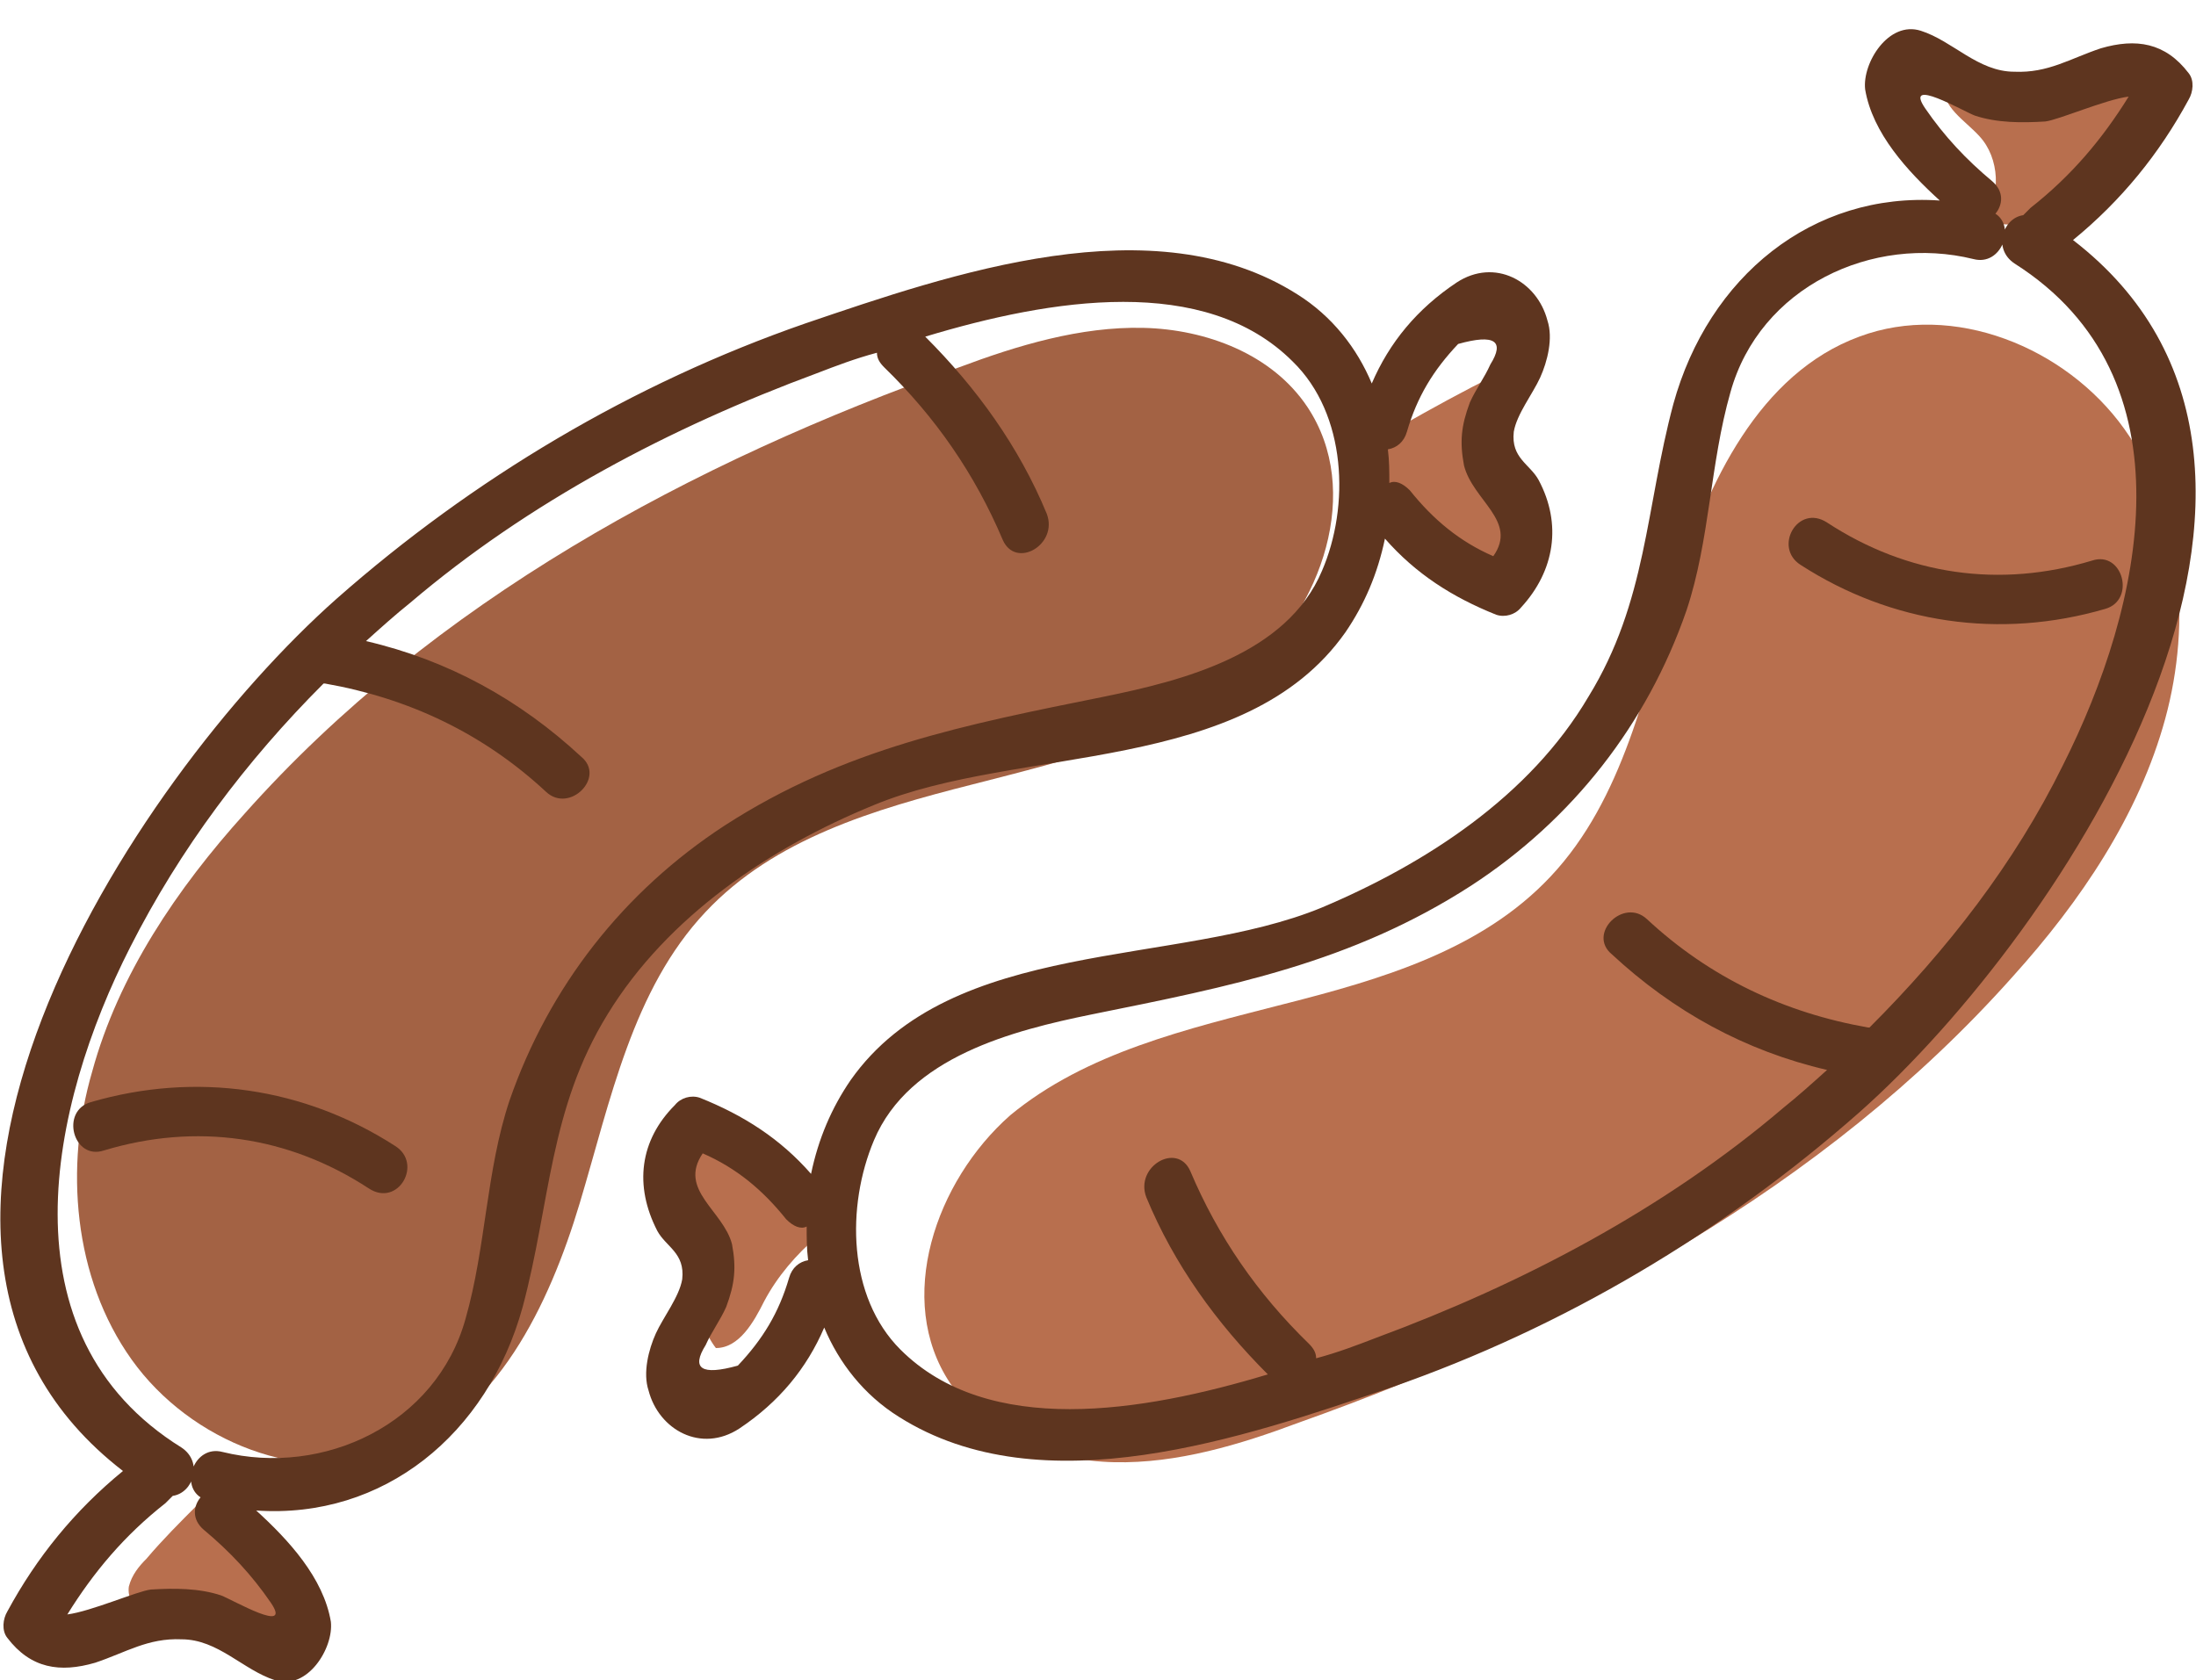 <?xml version="1.0" encoding="utf-8"?>
<!-- Generator: Adobe Illustrator 21.0.2, SVG Export Plug-In . SVG Version: 6.00 Build 0)  -->
<svg version="1.1" id="master-artboard" xmlns="http://www.w3.org/2000/svg" xmlns:xlink="http://www.w3.org/1999/xlink" x="0px"
	 y="0px" viewBox="0 0 150 114.8" style="enable-background:new 0 0 150 114.8;" xml:space="preserve">
<style type="text/css">
	.st0{fill:#B86F4E;}
	.st1{fill:#A36244;}
	.st2{fill:#5E351F;}
</style>
<path class="st0" d="M21.6,109.7c-1.3-1.4-2.6-2.7-3.9-4.1c-0.9-1-1.8-1.9-2.7-2.9c-0.1-0.2-0.3-0.3-0.5-0.4c-0.4-0.1-0.8,0.2-1,0.5
	c-1.2,1.2-2.4,2.4-3.5,3.7c-0.5,0.5-1,1.1-1.2,1.9c-0.1,0.7,0.3,1.6,1,1.7c2-1.6,5.3-1.4,7.2,0.4c0.3,0.3,0.6,0.7,1,0.9
	c0.8,0.5,1.7,0.4,2.6,0.3c0.7-0.1,1.5-0.4,1.5-1C22.1,110.3,21.9,110,21.6,109.7z"/>
<path class="st0" d="M104.2,36.9c0.2-0.1,0.4-0.3,0.5-0.5c0.1-0.5-0.2-0.9-0.5-1.2c-1.3-1.4-2.6-2.9-2.6-4.8c0-1.6,1-3.2,0.6-4.8
	c-2.2,1.1-4.4,2.3-6.5,3.5c-1.1,0.6-2.4,1.7-2,2.9c0.1,0.5,0.5,0.9,0.9,1.3c1.1,1.1,2.2,2.2,3.3,3.3c0.8,0.8,1.6,1.6,2.7,1.8
	C101.8,38.6,103.1,37.7,104.2,36.9z"/>
<path class="st0" d="M47.9,88.8c-0.1,1.2,0.3,2.4,1,3.3c1.6,0,2.6-1.8,3.3-3.2c0.9-1.7,2.2-3.2,3.6-4.4c-0.2-0.3-0.2-0.7-0.3-1
	c-0.5-1.9-2.3-3.3-4-4.4c-1.1-0.7-2.4-1.4-3.7-1.5c-1.4-0.1-2.8,0.5-3.4,1.7C44,80.5,44.4,82,45.3,83C46.1,83.9,46.8,88.3,47.9,88.8
	z"/>
<path class="st0" d="M132.8,5.8c-0.2,1.5,1.4,2.4,2.4,3.5c1.4,1.5,1.5,4.1,0.3,5.7c1.9,0.8,4.2,0.1,5.7-1.2c1.6-1.3,2.6-3.2,3.6-5
	c0.6-1.1,1.2-2.2,1.9-3.3c-1.4-0.7-2.8,0.7-4.2,1.1c-1.7,0.4-3.6-0.7-5.2,0c-0.3,0.1-0.5,0.3-0.9,0.3C136.1,7,132.7,6.1,132.8,5.8z"
	/>
<path class="st1" d="M89.3,27.8c-2.4-3.6-6.9-5.3-11.2-5.4c-4.3-0.1-8.6,1.2-12.6,2.7c-18.3,6.5-35.9,16-48.8,30.5
	c-4.6,5.1-8.6,11-10.4,17.6C4.4,79.7,5,87.3,9,92.9s11.7,8.7,18.1,6.3c6.8-2.5,10.4-10,12.5-17c2.1-7,3.6-14.6,8.6-19.9
	c4.7-5,11.5-7,18.2-8.7c6.6-1.7,13.5-3.3,18.7-7.6C90.3,41.6,93.1,33.5,89.3,27.8z"/>
<path class="st2" d="M105.1,32.8c-0.6-1.1-1.9-1.5-1.7-3.3c0.2-1.2,1.3-2.6,1.8-3.7c0.5-1.1,0.9-2.7,0.5-3.9
	c-0.7-2.7-3.6-4.3-6.2-2.6c-2.7,1.8-4.6,4.1-5.8,6.9c-1-2.4-2.7-4.6-5.1-6.1c-9.8-6.2-23.6-1.4-33.6,2c-11.8,4.1-22.7,10.6-32,18.8
	C8.9,53.4-11.7,85,8.4,100.5c-3.3,2.7-5.9,5.9-7.9,9.6c-0.3,0.5-0.4,1.3,0,1.8c1.6,2.1,3.6,2.4,6,1.7c2.1-0.7,3.6-1.7,5.9-1.6
	c2.5,0,4.2,2.1,6.4,2.8c2.2,0.7,4-2.2,3.8-4c-0.5-3-2.9-5.6-5.1-7.6c8.7,0.6,15.8-5.2,18.2-13.9c1.9-7.1,1.8-13.5,5.8-20
	c4.1-6.7,11.1-11.4,18.2-14.3c9.9-4.1,25.3-2,32.2-11.8c1.3-1.9,2.2-4,2.7-6.4c2.1,2.4,4.6,4,7.6,5.2c0.6,0.2,1.3,0,1.7-0.5
	C106.2,39,106.7,35.8,105.1,32.8z M90.3,39c-2.4,5.7-9.5,7.5-14.9,8.6c-9.4,1.9-17.7,3.5-25.9,8.8c-6.9,4.5-12,11-14.7,18.8
	c-1.6,4.8-1.6,10-3,14.9c-2,7.2-9.7,10.8-16.6,9.1c-1.9-0.5-2.9,2.2-1.5,3.1c-0.5,0.6-0.6,1.5,0.2,2.2c1.8,1.5,3.3,3.1,4.6,5
	c1.5,2.2-2.6-0.2-3.4-0.5c-1.5-0.5-3.2-0.5-4.8-0.4c-0.9,0.1-4.1,1.5-5.7,1.7c1.8-2.9,3.9-5.4,6.7-7.6c0.2-0.2,0.3-0.3,0.5-0.5
	c1.4-0.2,2.1-2.3,0.6-3.3C0,91.2,3.4,75.5,8.9,64.7C12.3,58,16.8,52,22.1,46.7c0,0,0.1,0,0.1,0c5.7,1,10.8,3.4,15.1,7.4
	c1.6,1.5,4.1-1,2.4-2.4c-4.2-3.9-9.1-6.6-14.7-7.9c1-0.9,2-1.8,3-2.6c8.1-6.9,17.8-12,27.8-15.7c1.3-0.5,2.6-1,4.1-1.4
	c0,0.4,0.2,0.7,0.5,1c3.5,3.4,6.2,7.3,8.1,11.8c0.9,2,3.8,0.3,3-1.8c-1.9-4.6-4.8-8.6-8.3-12.1c8.6-2.6,19.1-4.3,25.1,1.7
	C92,28.3,92.2,34.6,90.3,39z M102,38c-2.3-1-4.1-2.5-5.7-4.5c-0.5-0.5-1-0.7-1.4-0.5c0-0.8,0-1.5-0.1-2.3c0.6-0.1,1.1-0.5,1.3-1.2
	c0.7-2.4,1.8-4.2,3.5-6c2.5-0.7,3.2-0.2,2.2,1.4c-0.4,0.9-1,1.7-1.4,2.6c-0.6,1.6-0.7,2.7-0.4,4.3C100.6,34.2,103.7,35.6,102,38z"/>
<path class="st2" d="M27,78.3c-6.2-4-13.6-5.1-20.8-3c-2.1,0.6-1.2,4,0.9,3.3c6.3-1.9,12.6-1,18.1,2.6C27.2,82.5,28.9,79.5,27,78.3z
	"/>
<path class="st0" d="M64.9,94.5c2.4,3.6,6.9,5.3,11.2,5.4c4.3,0.1,8.6-1.2,12.6-2.7c18.3-6.5,35.9-16,48.8-30.5
	c4.6-5.1,8.6-11,10.4-17.6c1.8-6.6,1.2-14.2-2.8-19.8c-4-5.6-11.7-8.7-18.1-6.3c-6.8,2.5-10.4,10-12.5,17c-2.1,7-3.6,14.6-8.6,19.9
	c-4.7,5-11.5,7-18.2,8.7c-6.6,1.7-13.5,3.3-18.7,7.6C63.9,80.7,61.1,88.8,64.9,94.5z"/>
<path class="st2" d="M44.9,84.1c0.6,1.1,1.9,1.5,1.7,3.3c-0.2,1.2-1.3,2.6-1.8,3.7c-0.5,1.1-0.9,2.7-0.5,3.9
	c0.7,2.7,3.6,4.3,6.2,2.6c2.7-1.8,4.6-4.1,5.8-6.9c1,2.4,2.7,4.6,5.1,6.1c9.8,6.2,23.6,1.4,33.6-2c11.8-4.1,22.7-10.6,32-18.8
	c14.1-12.5,34.7-44.1,14.6-59.6c3.3-2.7,5.9-5.9,7.9-9.6c0.3-0.5,0.4-1.3,0-1.8c-1.6-2.1-3.6-2.4-6-1.7c-2.1,0.7-3.6,1.7-5.9,1.6
	c-2.5,0-4.2-2.1-6.4-2.8c-2.2-0.7-4,2.2-3.8,4c0.5,3,2.9,5.6,5.1,7.6c-8.7-0.6-15.8,5.2-18.2,13.9c-1.9,7.1-1.8,13.5-5.8,20
	C104.5,54.4,97.4,59,90.3,62c-9.9,4.1-25.3,2-32.2,11.8c-1.3,1.9-2.2,4-2.7,6.4c-2.1-2.4-4.6-4-7.6-5.2c-0.6-0.2-1.3,0-1.7,0.5
	C43.7,77.9,43.3,81,44.9,84.1z M59.7,77.9c2.4-5.7,9.5-7.5,14.9-8.6c9.4-1.9,17.7-3.5,25.9-8.8c6.9-4.5,12-11,14.7-18.8
	c1.6-4.8,1.6-10,3-14.9c2-7.2,9.7-10.8,16.6-9.1c1.9,0.5,2.9-2.2,1.5-3.1c0.5-0.6,0.6-1.5-0.2-2.2c-1.8-1.5-3.3-3.1-4.6-5
	c-1.5-2.2,2.6,0.2,3.4,0.5c1.5,0.5,3.2,0.5,4.8,0.4c0.9-0.1,4.1-1.5,5.7-1.7c-1.8,2.9-3.9,5.4-6.7,7.6c-0.2,0.2-0.3,0.3-0.5,0.5
	c-1.4,0.2-2.1,2.3-0.6,3.3c12.3,7.8,8.8,23.4,3.3,34.3c-3.3,6.7-7.9,12.6-13.2,17.9c0,0-0.1,0-0.1,0c-5.7-1-10.8-3.4-15.1-7.4
	c-1.6-1.5-4.1,1-2.4,2.4c4.2,3.9,9.1,6.6,14.7,7.9c-1,0.9-2,1.8-3,2.6c-8.1,6.9-17.8,12-27.8,15.7c-1.3,0.5-2.6,1-4.1,1.4
	c0-0.4-0.2-0.7-0.5-1c-3.5-3.4-6.2-7.3-8.1-11.8c-0.9-2-3.8-0.3-3,1.8c1.9,4.6,4.8,8.6,8.3,12.1c-8.6,2.6-19.1,4.3-25.1-1.7
	C57.9,88.6,57.8,82.4,59.7,77.9z M48,78.8c2.3,1,4.1,2.5,5.7,4.5c0.5,0.5,1,0.7,1.4,0.5c0,0.8,0,1.5,0.1,2.3
	c-0.6,0.1-1.1,0.5-1.3,1.2c-0.7,2.4-1.8,4.2-3.5,6c-2.5,0.7-3.2,0.2-2.2-1.4c0.4-0.9,1-1.7,1.4-2.6c0.6-1.6,0.7-2.7,0.4-4.3
	C49.4,82.7,46.3,81.3,48,78.8z"/>
<path class="st2" d="M123,38.6c6.2,4,13.6,5.1,20.8,3c2.1-0.6,1.2-4-0.9-3.3c-6.3,1.9-12.6,1-18.1-2.6
	C122.8,34.4,121.1,37.4,123,38.6z"/>
</svg>
